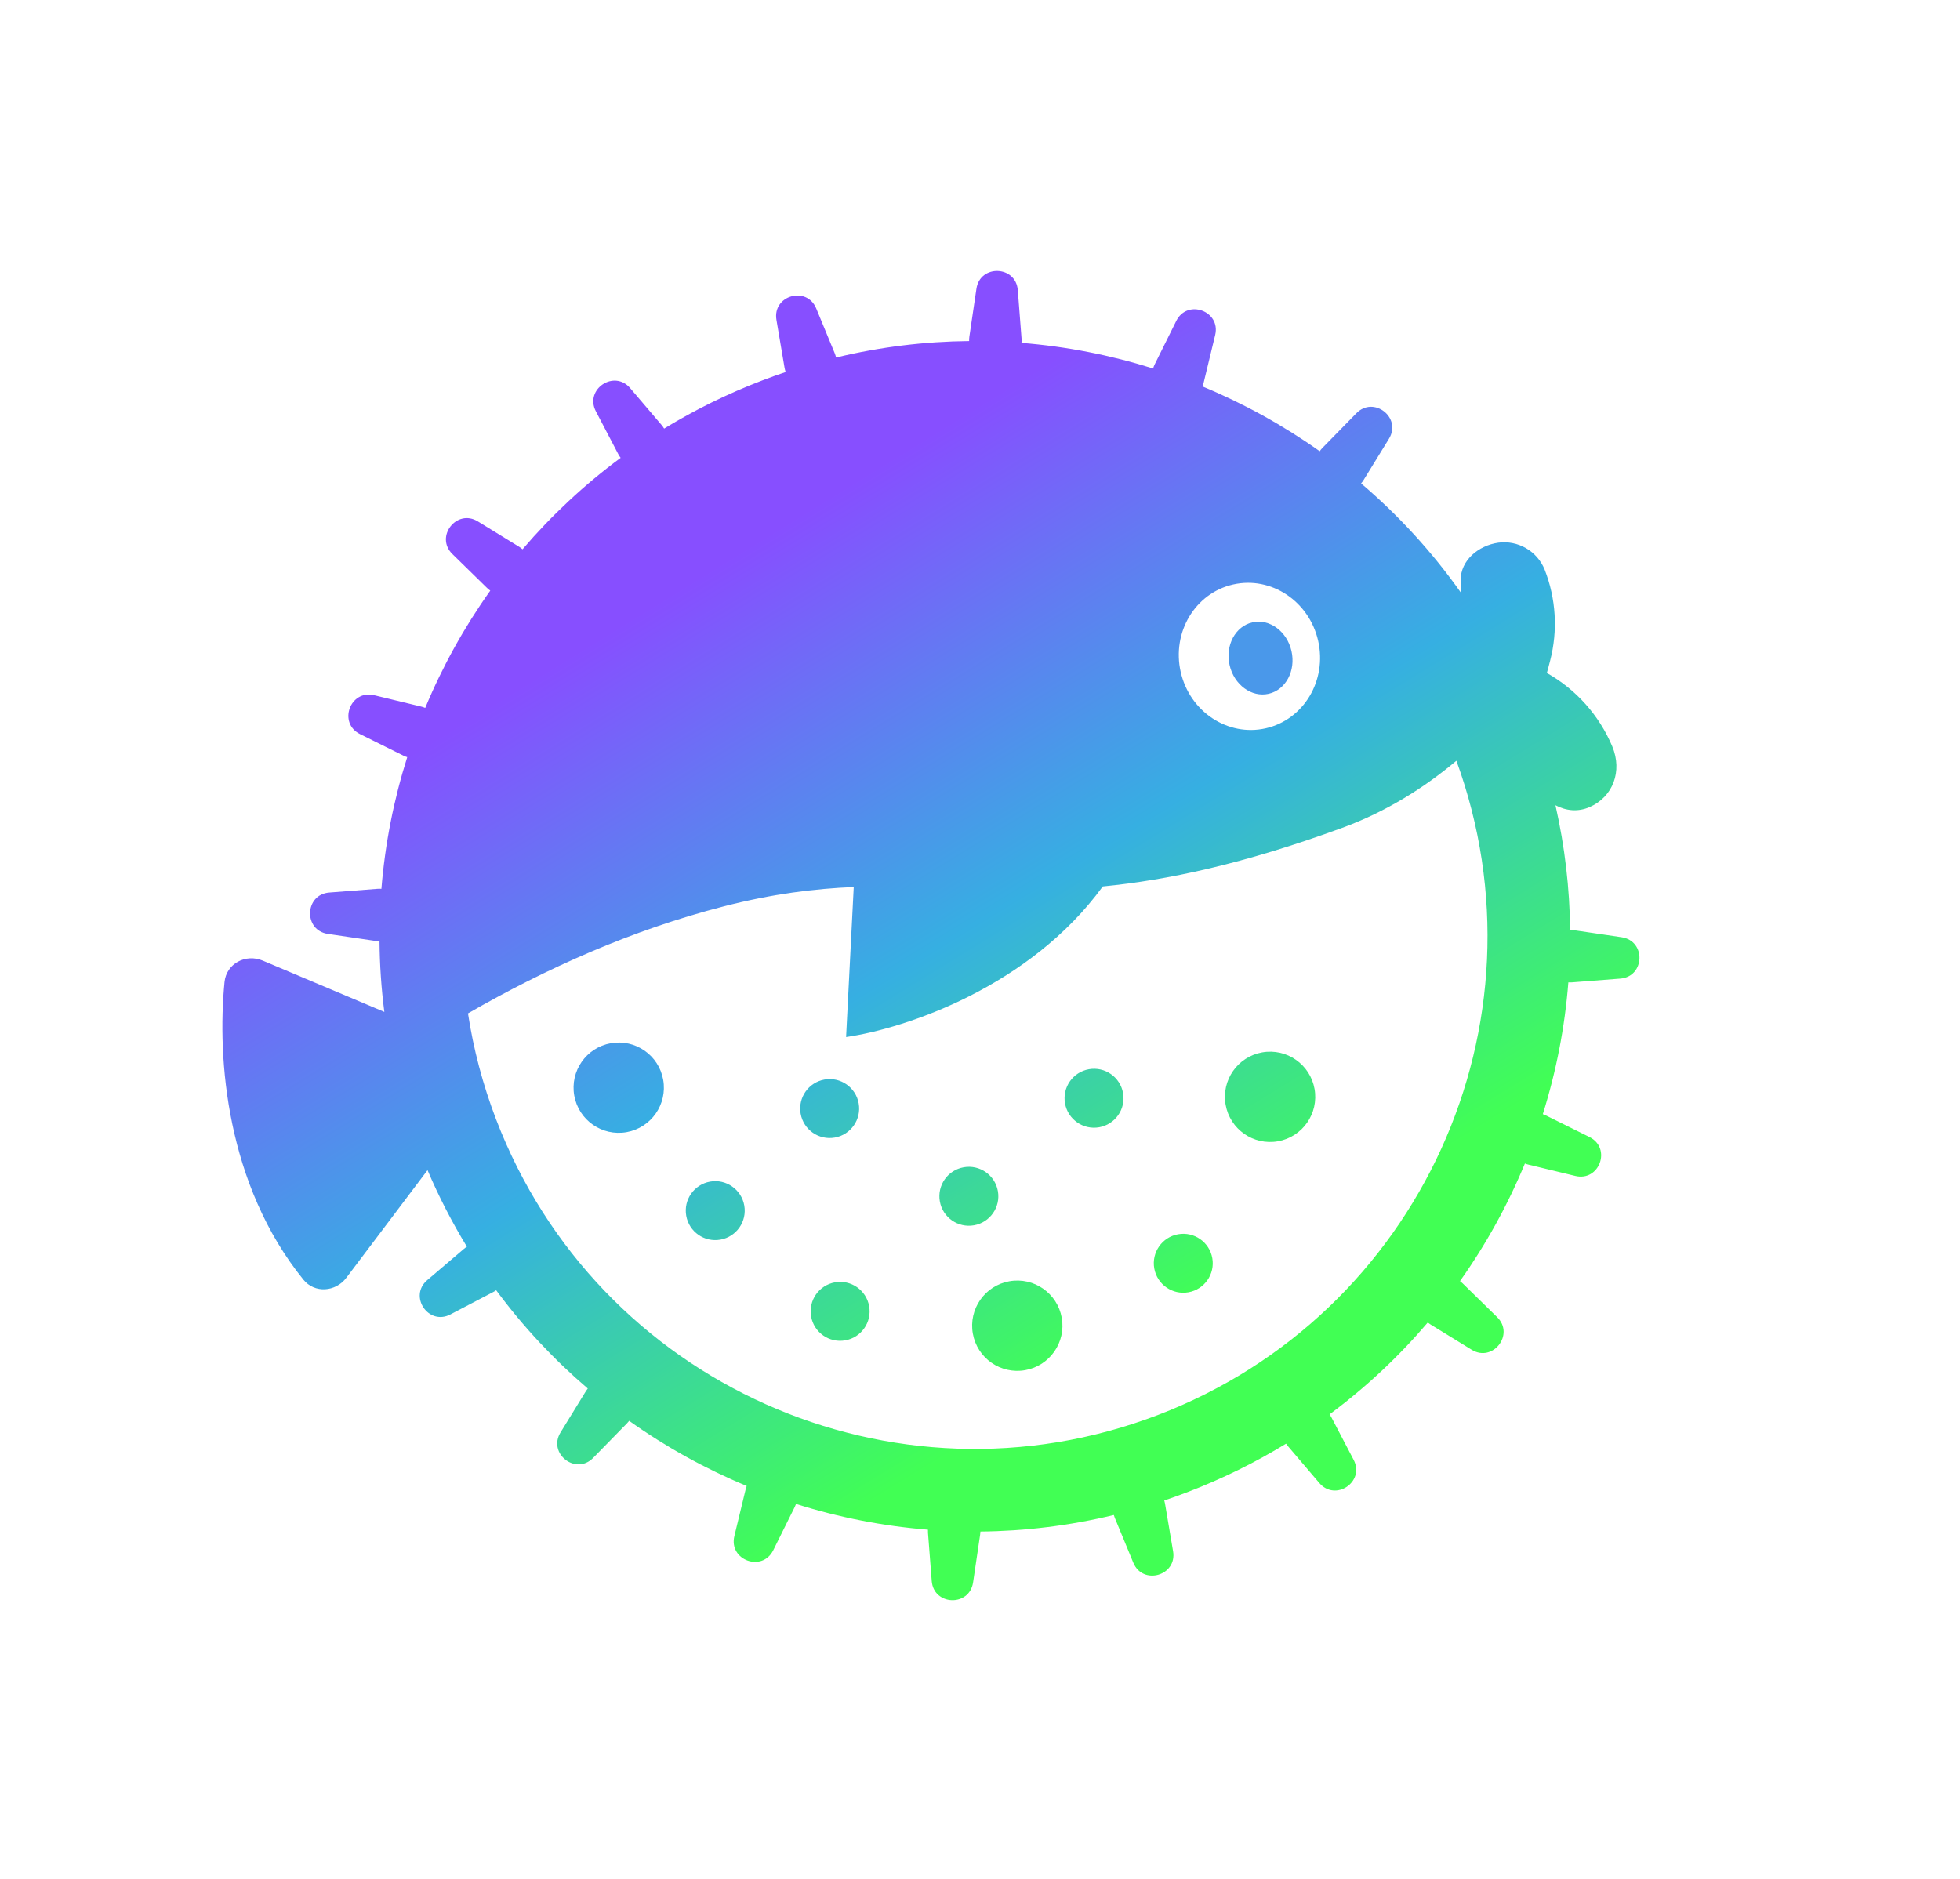 <svg xmlns="http://www.w3.org/2000/svg" fill="none" viewBox="102.4 102.4 322.56 309.248" style="max-height: 500px" width="322.56" height="309.248">
<rect fill="white" height="512" width="512"/>
<path fill="url(#paint0_linear_932_1246)" d="M230.18 155.054C229.498 151.025 235.17 149.397 236.729 153.174L239.769 160.539C239.865 160.773 239.938 161.01 239.99 161.247C247.278 159.49 254.62 158.606 261.89 158.537C261.882 158.293 261.895 158.043 261.932 157.792L263.092 149.928C263.688 145.886 269.586 146.09 269.901 150.164L270.514 158.089C270.534 158.343 270.53 158.594 270.505 158.838C277.899 159.424 285.165 160.849 292.167 163.053C292.234 162.818 292.324 162.585 292.437 162.358L295.977 155.224C297.793 151.563 303.339 153.58 302.38 157.552L300.511 165.293C300.451 165.54 300.371 165.776 300.272 165.999C307.076 168.816 313.56 172.393 319.587 176.669C319.721 176.475 319.873 176.288 320.045 176.113L325.616 170.422C328.474 167.502 333.126 171.133 330.986 174.615L326.816 181.4C326.69 181.604 326.55 181.794 326.397 181.967C332.524 187.183 338.051 193.193 342.802 199.918C342.791 199.27 342.787 198.627 342.783 197.995L342.783 197.882C342.769 194.658 345.684 192.18 348.988 191.718C350.567 191.509 352.17 191.829 353.548 192.629C354.925 193.429 355.998 194.663 356.599 196.138C358.48 200.922 358.797 206.177 357.506 211.152C357.401 211.6 357.277 212.047 357.137 212.554L357.137 212.554L357.137 212.555L357.136 212.557L357.136 212.558L357.133 212.568C357.08 212.758 357.025 212.957 356.968 213.167C361.797 215.889 365.584 220.14 367.731 225.25C369.457 229.365 367.82 233.568 364.017 235.237C362.058 236.079 360.14 235.858 358.383 234.938C359.935 241.772 360.724 248.647 360.796 255.46C361 255.459 361.207 255.473 361.416 255.504L369.278 256.663C373.321 257.26 373.117 263.158 369.043 263.473L361.119 264.086C360.911 264.102 360.706 264.103 360.505 264.089C359.925 271.494 358.504 278.771 356.302 285.784C356.487 285.845 356.67 285.92 356.85 286.009L363.983 289.548C367.644 291.364 365.627 296.911 361.655 295.952L353.914 294.083C353.721 294.036 353.534 293.976 353.356 293.905C350.538 300.722 346.957 307.219 342.674 313.257C342.82 313.366 342.96 313.486 343.095 313.617L348.785 319.187C351.705 322.046 348.073 326.697 344.592 324.558L337.808 320.388C337.653 320.293 337.506 320.189 337.369 320.078C332.622 325.654 327.217 330.734 321.214 335.184C321.313 335.327 321.405 335.478 321.488 335.637L325.172 342.679C327.066 346.3 322.174 349.602 319.524 346.491L314.371 340.441C314.254 340.304 314.148 340.162 314.053 340.015C308.979 343.12 303.549 345.804 297.791 348.004C296.533 348.485 295.271 348.938 294.006 349.364C294.056 349.527 294.095 349.696 294.125 349.87L295.455 357.724C296.137 361.753 290.465 363.382 288.906 359.604L285.867 352.24C285.801 352.081 285.746 351.921 285.702 351.76C278.395 353.524 271.034 354.412 263.746 354.479C263.742 354.647 263.728 354.817 263.702 354.988L262.543 362.85C261.947 366.893 256.049 366.689 255.734 362.614L255.121 354.691C255.107 354.517 255.105 354.345 255.113 354.175C247.701 353.585 240.418 352.151 233.401 349.936C233.344 350.1 233.277 350.262 233.197 350.422L229.658 357.555C227.842 361.215 222.296 359.199 223.255 355.226L225.124 347.487C225.167 347.31 225.22 347.14 225.283 346.975C218.468 344.146 211.975 340.552 205.941 336.257C205.835 336.399 205.717 336.536 205.589 336.666L200.019 342.357C197.161 345.277 192.509 341.645 194.649 338.164L198.818 331.38C198.914 331.224 199.018 331.078 199.13 330.94C193.563 326.184 188.494 320.772 184.055 314.763C183.903 314.871 183.741 314.971 183.569 315.06L176.528 318.743C172.907 320.637 169.605 315.746 172.716 313.096L178.765 307.943C178.917 307.814 179.075 307.698 179.237 307.595C176.809 303.611 174.639 299.408 172.759 295.001L159.401 312.709C157.631 315.056 154.178 315.306 152.329 313.021C139.673 297.375 138.109 276.683 139.349 264.042C139.648 261.002 142.83 259.326 145.644 260.513L165.651 268.953C165.15 265.067 164.888 261.183 164.856 257.318C164.647 257.32 164.434 257.306 164.219 257.274L156.357 256.115C152.314 255.519 152.518 249.621 156.592 249.305L164.516 248.692C164.737 248.675 164.955 248.676 165.169 248.693C165.766 241.295 167.203 234.025 169.419 227.021C169.205 226.956 168.993 226.872 168.785 226.769L161.652 223.23C157.991 221.414 160.008 215.868 163.98 216.827L171.721 218.696C171.951 218.751 172.171 218.825 172.38 218.914C175.208 212.113 178.797 205.633 183.085 199.611C182.895 199.48 182.713 199.33 182.541 199.162L176.85 193.591C173.93 190.733 177.562 186.081 181.043 188.221L187.828 192.39C188.032 192.516 188.222 192.657 188.395 192.809C193.142 187.253 198.544 182.192 204.541 177.758C204.395 177.568 204.263 177.363 204.147 177.142L200.463 170.099C198.569 166.478 203.461 163.177 206.111 166.287L211.265 172.338C211.429 172.531 211.572 172.734 211.694 172.945C216.742 169.864 222.141 167.199 227.864 165.012C229.139 164.524 230.419 164.065 231.701 163.634C231.618 163.404 231.553 163.162 231.511 162.911L230.18 155.054ZM184.032 286.618C200.662 330.137 249.421 351.935 292.939 335.305C336.052 318.83 357.847 270.821 342.08 227.614C336.852 232.006 330.579 235.985 323.285 238.658C306.921 244.656 294.427 247.269 283.883 248.302C271.892 264.792 251.505 271.672 241.642 273.088L242.899 248.396C236.475 248.663 229.573 249.509 221.501 251.582C206.346 255.475 192.23 261.825 179.417 269.198C180.311 275.039 181.837 280.874 184.032 286.618ZM205.526 288.741C201.485 289.46 197.626 286.767 196.906 282.726C196.187 278.684 198.88 274.825 202.921 274.106C206.963 273.387 210.822 276.08 211.541 280.121C212.26 284.163 209.567 288.022 205.526 288.741ZM239.788 289.636C237.15 290.106 234.632 288.348 234.162 285.711C233.693 283.073 235.451 280.554 238.088 280.085C240.726 279.616 243.244 281.373 243.714 284.011C244.183 286.648 242.425 289.167 239.788 289.636ZM283.297 287.937C280.659 288.406 278.14 286.649 277.671 284.011C277.202 281.374 278.959 278.855 281.597 278.386C284.234 277.916 286.753 279.674 287.222 282.312C287.692 284.949 285.934 287.468 283.297 287.937ZM292.358 311.174C292.827 313.812 295.346 315.57 297.983 315.1C300.621 314.631 302.379 312.112 301.909 309.475C301.44 306.837 298.921 305.079 296.284 305.549C293.646 306.018 291.888 308.537 292.358 311.174ZM241.511 323.013C238.873 323.483 236.354 321.725 235.885 319.087C235.416 316.45 237.173 313.931 239.811 313.462C242.448 312.992 244.967 314.75 245.436 317.388C245.906 320.025 244.148 322.544 241.511 323.013ZM215.334 302.512C215.803 305.149 218.322 306.907 220.959 306.438C223.597 305.968 225.355 303.45 224.885 300.812C224.416 298.175 221.897 296.417 219.26 296.886C216.622 297.356 214.864 299.874 215.334 302.512ZM262.696 304.074C260.059 304.543 257.54 302.786 257.071 300.148C256.601 297.511 258.359 294.992 260.997 294.523C263.634 294.053 266.153 295.811 266.622 298.448C267.092 301.086 265.334 303.605 262.696 304.074ZM304.102 284.233C304.822 288.275 308.681 290.968 312.722 290.249C316.763 289.529 319.456 285.67 318.737 281.629C318.018 277.588 314.159 274.895 310.118 275.614C306.076 276.333 303.383 280.192 304.102 284.233ZM262.5 321.903C263.219 325.944 267.078 328.637 271.119 327.918C275.16 327.199 277.853 323.34 277.134 319.299C276.415 315.258 272.556 312.565 268.515 313.284C264.473 314.003 261.78 317.862 262.5 321.903ZM319.329 207.864C320.816 214.399 316.959 220.849 310.713 222.271C304.467 223.692 298.198 219.547 296.711 213.011C295.224 206.476 299.081 200.026 305.327 198.604C311.572 197.183 317.841 201.328 319.329 207.864Z" clip-rule="evenodd" fill-rule="evenodd"/>
<path fill="#4A98EA" d="M311.186 216.592C313.999 215.951 315.68 212.801 314.941 209.555C314.203 206.309 311.323 204.197 308.51 204.837C305.697 205.477 304.016 208.627 304.755 211.873C305.494 215.119 308.373 217.232 311.186 216.592Z"/>
<defs>
<linearGradient gradientUnits="userSpaceOnUse" y2="302.827" x2="371.388" y1="147" x1="275.605" id="paint0_linear_932_1246">
<stop stop-color="#874FFF" offset="0.068"/>
<stop stop-color="#36AFE2" offset="0.464"/>
<stop stop-color="#41FF54" offset="0.859"/>
</linearGradient>
</defs>
</svg>